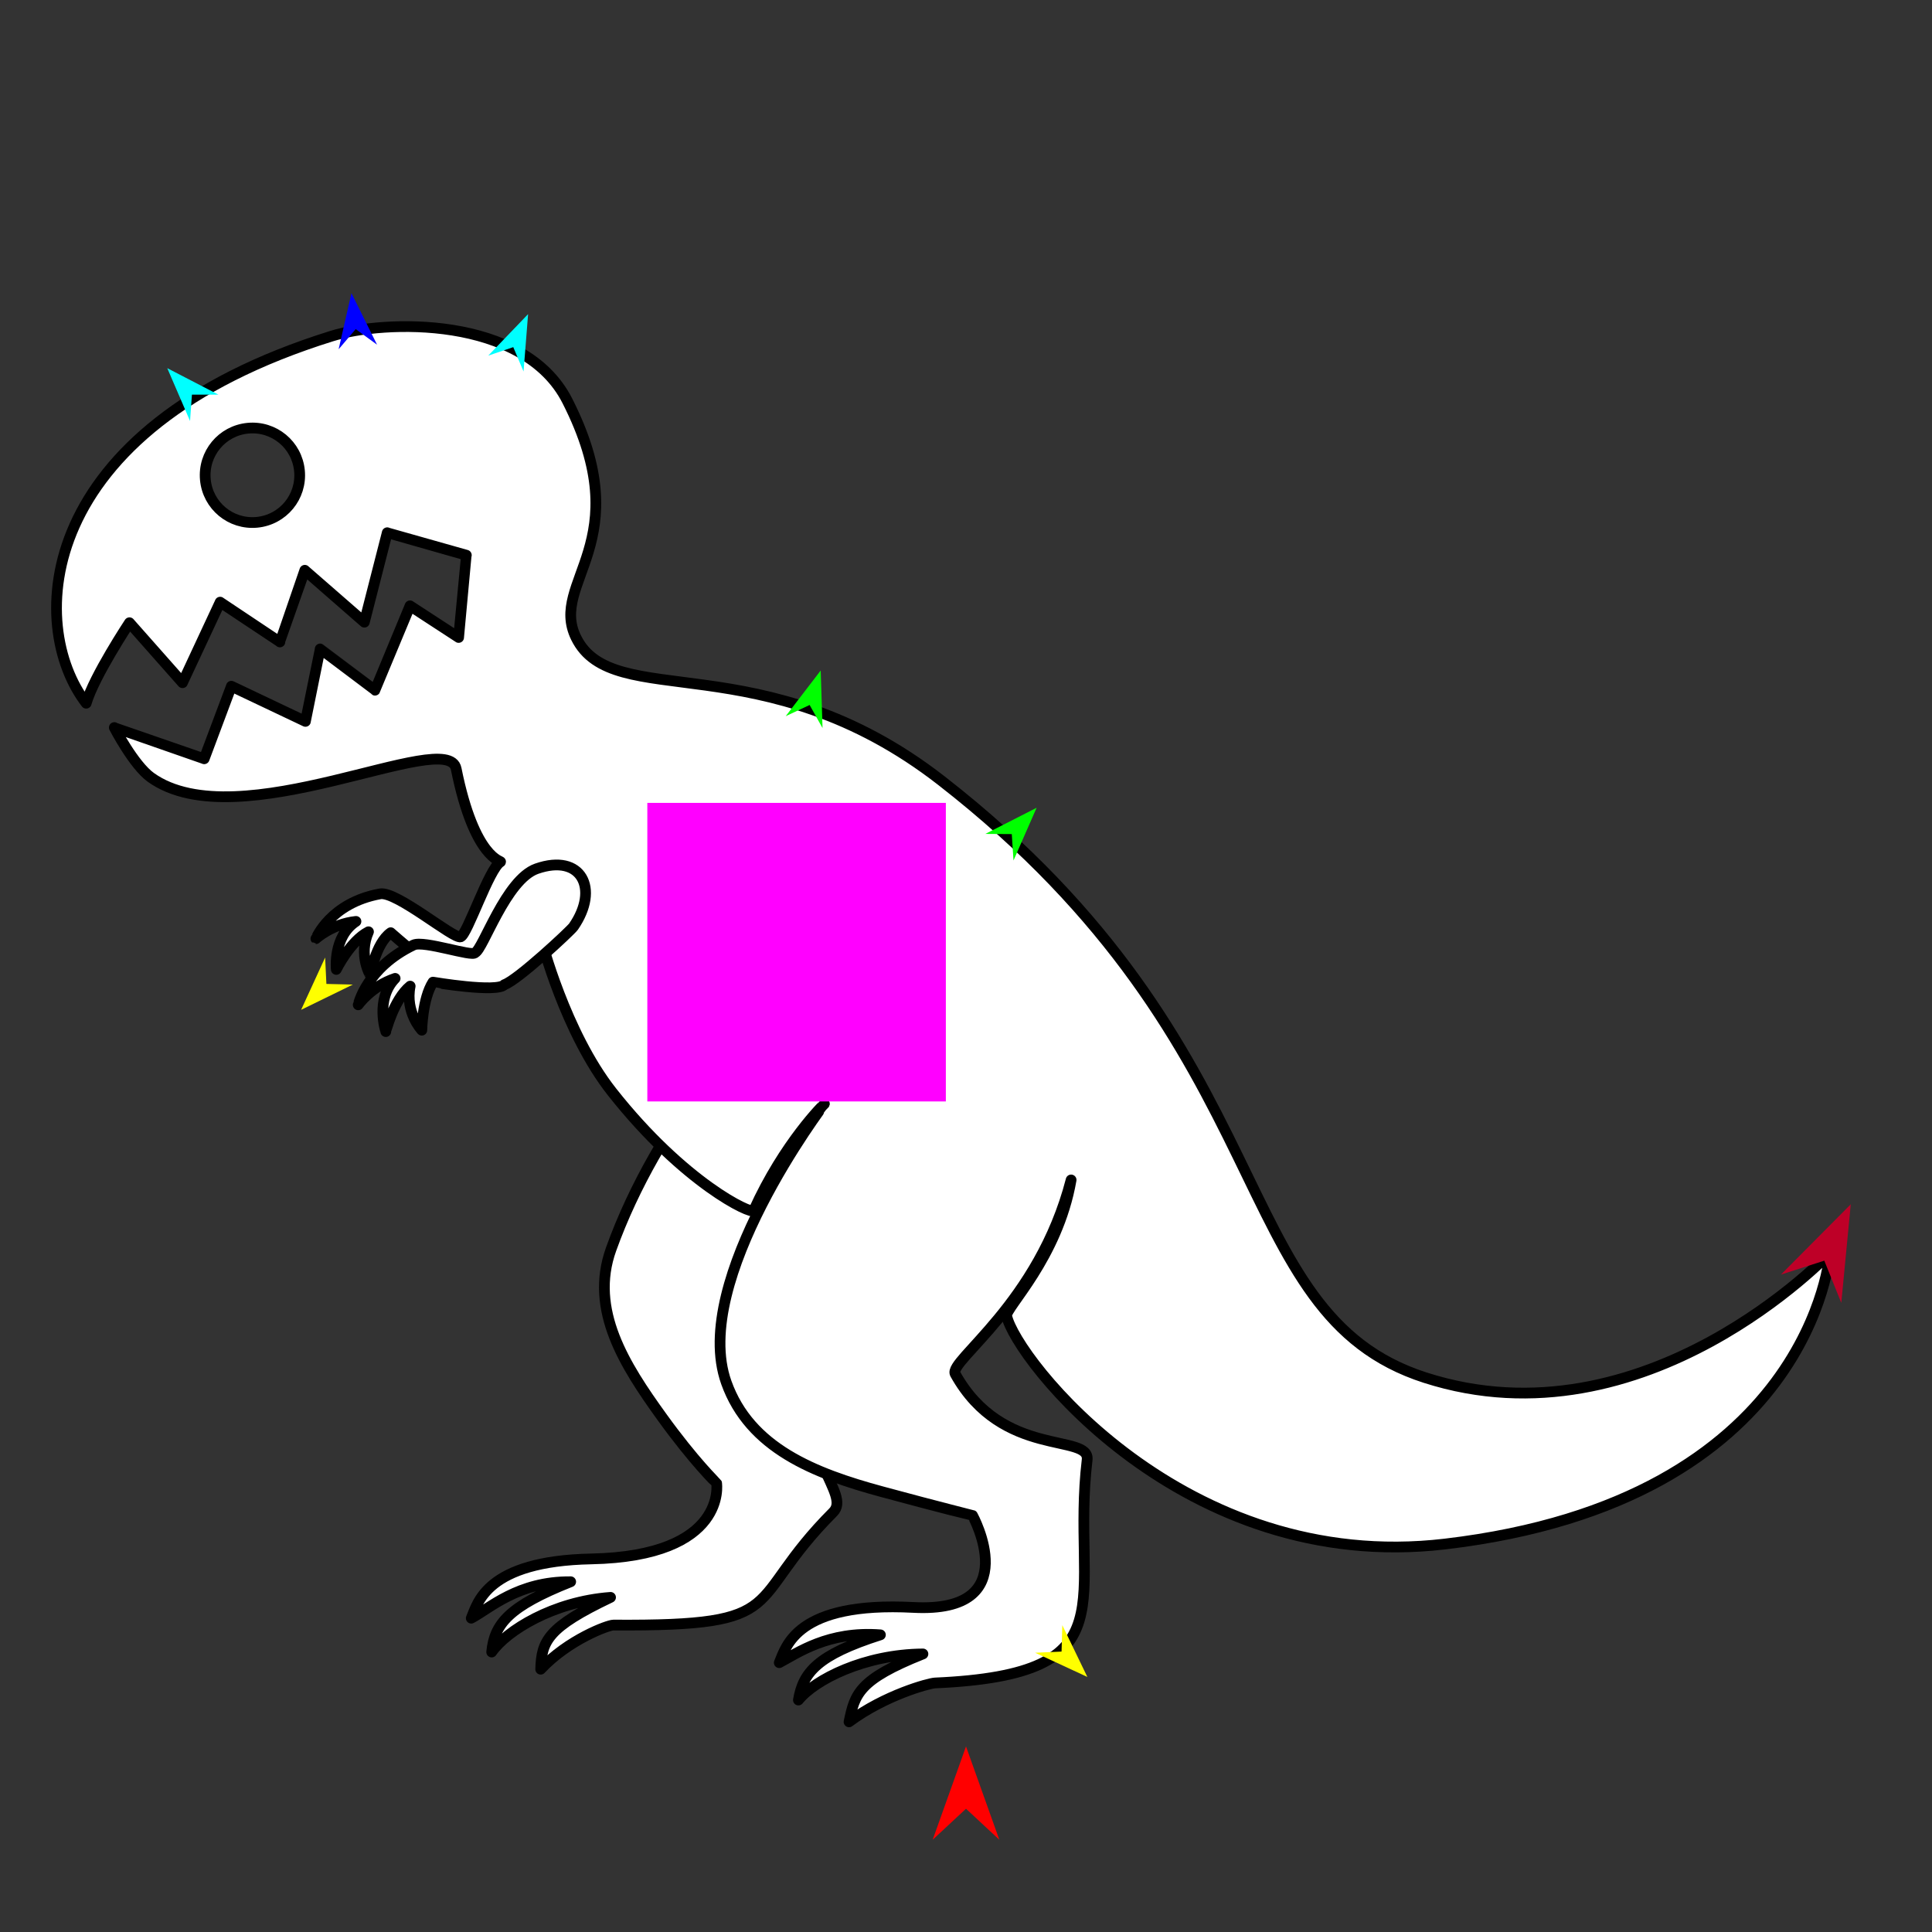 <?xml version="1.0" encoding="utf-8"?>
<!-- Generator: Moho 12.5 build 22414 -->
<!DOCTYPE svg PUBLIC "-//W3C//DTD SVG 1.1//EN" "http://www.w3.org/Graphics/SVG/1.1/DTD/svg11.dtd">
<svg version="1.1" id="Frame_0" xmlns="http://www.w3.org/2000/svg" xmlns:xlink="http://www.w3.org/1999/xlink" width="720px" height="720px">
<rect width="100%" height="100%" fill="#333333" stroke="none"/>
<g id="t_rex">
<g id="t_rex">
<path fill="#ffffff" fill-rule="evenodd" stroke="#000000" stroke-width="4" stroke-linejoin="round" d="M 300.048 509.525 C 297.738 543.456 317.214 556.814 310.483 563.555 C 276.556 597.537 296.035 606.060 228.615 605.612 C 226.636 605.599 211.806 611.052 201.498 622.069 C 201.795 611.555 204.167 606.420 227.535 595.292 C 206.184 596.856 188.798 607.714 183.239 615.667 C 184.217 605.200 189.592 598.644 212.677 589.468 C 193.017 589.300 182.522 599.413 175.620 603.052 C 177.967 597.581 181.072 581.756 220.344 580.963 C 271.316 579.933 267.058 552.742 267.063 552.739 C 267.061 552.737 258.702 544.721 246.739 528.143 C 232.682 508.663 219.629 488.182 227.722 465.574 C 244.807 417.849 282.621 373.328 298.531 373.318 C 310.473 373.310 363.551 408.784 356.417 438.658 C 342.680 496.177 309.403 486.791 300.048 509.525 Z"/>
<path fill="#ffffff" fill-rule="evenodd" stroke="#000000" stroke-width="4" stroke-linejoin="round" d="M 375.155 490.402 C 374.532 487.460 394.125 468.850 399.171 439.730 C 387.219 485.946 353.303 507.193 355.982 512.024 C 373.572 543.740 406.346 533.978 405.144 544.065 C 398.936 596.192 422.374 623.938 348.453 627.193 C 346.261 627.290 329.811 631.674 316.408 641.684 C 318.557 631.372 319.868 625.965 343.952 616.375 C 322.224 616.541 303.745 625.904 297.543 633.553 C 299.247 623.279 304.660 616.747 328.103 609.256 C 308.685 607.746 297.245 616.028 290.407 619.630 C 292.953 613.700 296.743 596.752 340.406 599.042 C 382.552 601.251 362.425 564.742 362.427 564.738 C 362.424 564.737 350.872 561.932 328.647 555.908 C 303.534 549.101 279.421 539.708 270.674 515.215 C 257.079 477.148 307.227 411.391 307.230 411.381 C 307.228 411.385 292.342 425.782 280.874 451.155 C 280.166 452.721 254.985 441.029 228.081 406.921 C 210.608 384.768 201.792 350.313 201.789 350.307 C 201.786 350.308 174.107 365.381 168.566 364.661 C 164.185 364.091 145.609 347.592 145.607 347.590 C 139.868 351.653 138.033 363.545 138.033 363.546 C 138.033 363.545 133.471 356.050 137.326 347.240 C 130.539 350.677 125.328 361.281 125.328 361.282 C 125.328 361.281 123.984 349.112 132.655 343.379 C 123.713 344.328 117.726 349.812 117.725 349.811 C 117.726 349.811 123.073 336.483 141.663 333.111 C 147.740 332.008 168.977 349.978 171.652 349.143 C 174.142 348.366 182.285 323.615 186.526 321.204 C 187.208 320.816 176.847 320.548 170.000 286.505 C 166.835 270.766 88.908 313.099 56.233 289.719 C 49.827 285.135 42.602 271.142 42.600 271.140 C 42.604 271.142 76.089 282.774 76.092 282.775 C 76.093 282.772 86.226 255.737 86.227 255.735 C 86.229 255.736 113.828 268.838 113.830 268.839 C 113.831 268.836 119.310 241.846 119.310 241.843 C 119.313 241.845 139.737 257.220 139.739 257.221 C 139.741 257.218 152.807 225.770 152.808 225.767 C 152.810 225.768 170.915 237.566 170.917 237.567 C 170.917 237.564 173.789 206.902 173.790 206.899 C 173.787 206.898 144.313 198.533 144.310 198.532 C 144.309 198.536 135.784 231.865 135.783 231.869 C 135.781 231.867 113.601 212.527 113.598 212.525 C 113.597 212.528 104.306 239.229 104.305 239.232 C 104.303 239.230 82.042 224.404 82.040 224.403 C 82.038 224.406 68.026 254.421 68.024 254.424 C 68.022 254.422 48.253 232.076 48.251 232.074 C 48.249 232.077 35.022 252.069 32.127 262.072 C 9.931 233.205 12.289 159.988 123.584 125.260 C 143.024 119.194 195.169 117.392 211.424 149.367 C 238.319 202.269 204.431 216.711 214.684 237.630 C 228.438 265.691 284.286 239.084 350.914 290.983 C 479.902 391.455 456.119 489.326 531.115 513.411 C 613.228 539.783 681.955 466.903 681.970 466.898 C 681.955 466.909 675.603 559.279 538.506 575.415 C 441.041 586.887 378.493 506.173 375.155 490.402 M 76.535 178.781 C 75.615 169.075 82.702 160.503 92.408 159.583 C 102.113 158.663 110.685 165.750 111.605 175.455 C 112.526 185.160 105.439 193.732 95.733 194.653 C 86.028 195.573 77.456 188.486 76.535 178.781 Z"/>
<path fill="#ffffff" fill-rule="evenodd" stroke="#000000" stroke-width="4" stroke-linejoin="round" d="M 213.724 345.334 C 212.701 346.815 192.916 365.287 187.998 366.934 C 185.339 370.076 161.358 366.020 161.356 366.019 C 157.393 372.172 157.197 383.923 157.198 383.925 C 157.197 383.924 150.894 377.315 152.857 367.501 C 146.720 372.503 143.776 384.443 143.776 384.444 C 143.776 384.443 139.707 372.368 147.251 364.613 C 138.369 367.564 133.499 374.469 133.498 374.469 C 133.499 374.469 136.399 360.674 154.130 352.172 C 157.911 350.358 176.194 356.730 177.048 355.029 C 180.020 353.852 188.529 327.757 199.994 323.748 C 216.657 317.921 223.510 331.173 213.724 345.334 Z"/>
</g>
<g id="specs_2">
<path fill="#ff00ff" fill-rule="evenodd" stroke="none" d="M 241.242 410.468 C 241.253 410.468 352.479 410.468 352.490 410.468 C 352.490 410.457 352.490 299.231 352.490 299.219 C 352.479 299.219 241.253 299.219 241.242 299.219 C 241.242 299.231 241.242 410.457 241.242 410.468 Z"/>
<path fill="#ff0000" fill-rule="evenodd" stroke="none" d="M 360.000 650.845 C 360.001 650.848 372.416 685.611 372.417 685.615 C 372.416 685.614 360.001 674.062 360.000 674.061 C 359.999 674.062 347.584 685.614 347.583 685.615 C 347.584 685.611 359.999 650.848 360.000 650.845 Z"/>
<path fill="#0000ff" fill-rule="evenodd" stroke="none" d="M 130.975 109.255 C 130.976 109.257 140.517 128.459 140.518 128.461 C 140.517 128.460 132.565 122.647 132.564 122.647 C 132.564 122.647 126.193 130.160 126.193 130.161 C 126.193 130.159 130.975 109.257 130.975 109.255 Z"/>
<path fill="#ffff00" fill-rule="evenodd" stroke="none" d="M 112.216 376.332 C 112.217 376.330 121.166 356.845 121.167 356.843 C 121.167 356.844 121.639 366.684 121.639 366.684 C 121.640 366.685 131.487 366.923 131.488 366.923 C 131.486 366.924 112.218 376.331 112.216 376.332 Z"/>
<path fill="#ffff00" fill-rule="evenodd" stroke="none" d="M 405.226 624.950 C 405.226 624.948 395.887 605.646 395.886 605.644 C 395.886 605.645 395.613 615.492 395.613 615.493 C 395.612 615.493 385.771 615.929 385.770 615.929 C 385.771 615.930 405.225 624.949 405.226 624.950 Z"/>
<path fill="#00ff00" fill-rule="evenodd" stroke="none" d="M 305.847 249.882 C 305.846 249.884 292.803 266.903 292.801 266.905 C 292.802 266.905 301.721 262.722 301.722 262.722 C 301.723 262.723 306.536 271.317 306.536 271.318 C 306.536 271.315 305.847 249.885 305.847 249.882 Z"/>
<path fill="#00ffff" fill-rule="evenodd" stroke="none" d="M 196.807 117.064 C 196.807 117.066 195.113 138.441 195.113 138.443 C 195.113 138.443 191.283 129.367 191.282 129.366 C 191.281 129.366 181.954 132.532 181.953 132.533 C 181.954 132.531 196.806 117.066 196.807 117.064 Z"/>
<path fill="#00ffff" fill-rule="evenodd" stroke="none" d="M 62.334 137.207 C 62.335 137.208 70.825 156.898 70.826 156.900 C 70.826 156.899 71.528 147.074 71.528 147.073 C 71.529 147.073 81.379 147.065 81.380 147.065 C 81.378 147.064 62.336 137.207 62.334 137.207 Z"/>
<path fill="#be0027" fill-rule="evenodd" stroke="none" d="M 689.726 448.797 C 689.723 448.800 663.715 474.994 663.712 474.997 C 663.714 474.996 679.860 469.814 679.862 469.814 C 679.863 469.815 686.193 485.547 686.194 485.549 C 686.194 485.545 689.726 448.801 689.726 448.797 Z"/>
<path fill="#00ff00" fill-rule="evenodd" stroke="none" d="M 386.317 301.033 C 386.315 301.034 367.212 310.774 367.210 310.775 C 367.211 310.775 377.062 310.843 377.063 310.843 C 377.063 310.844 377.704 320.673 377.704 320.674 C 377.705 320.672 386.316 301.035 386.317 301.033 Z"/>
</g>
</g>
</svg>
